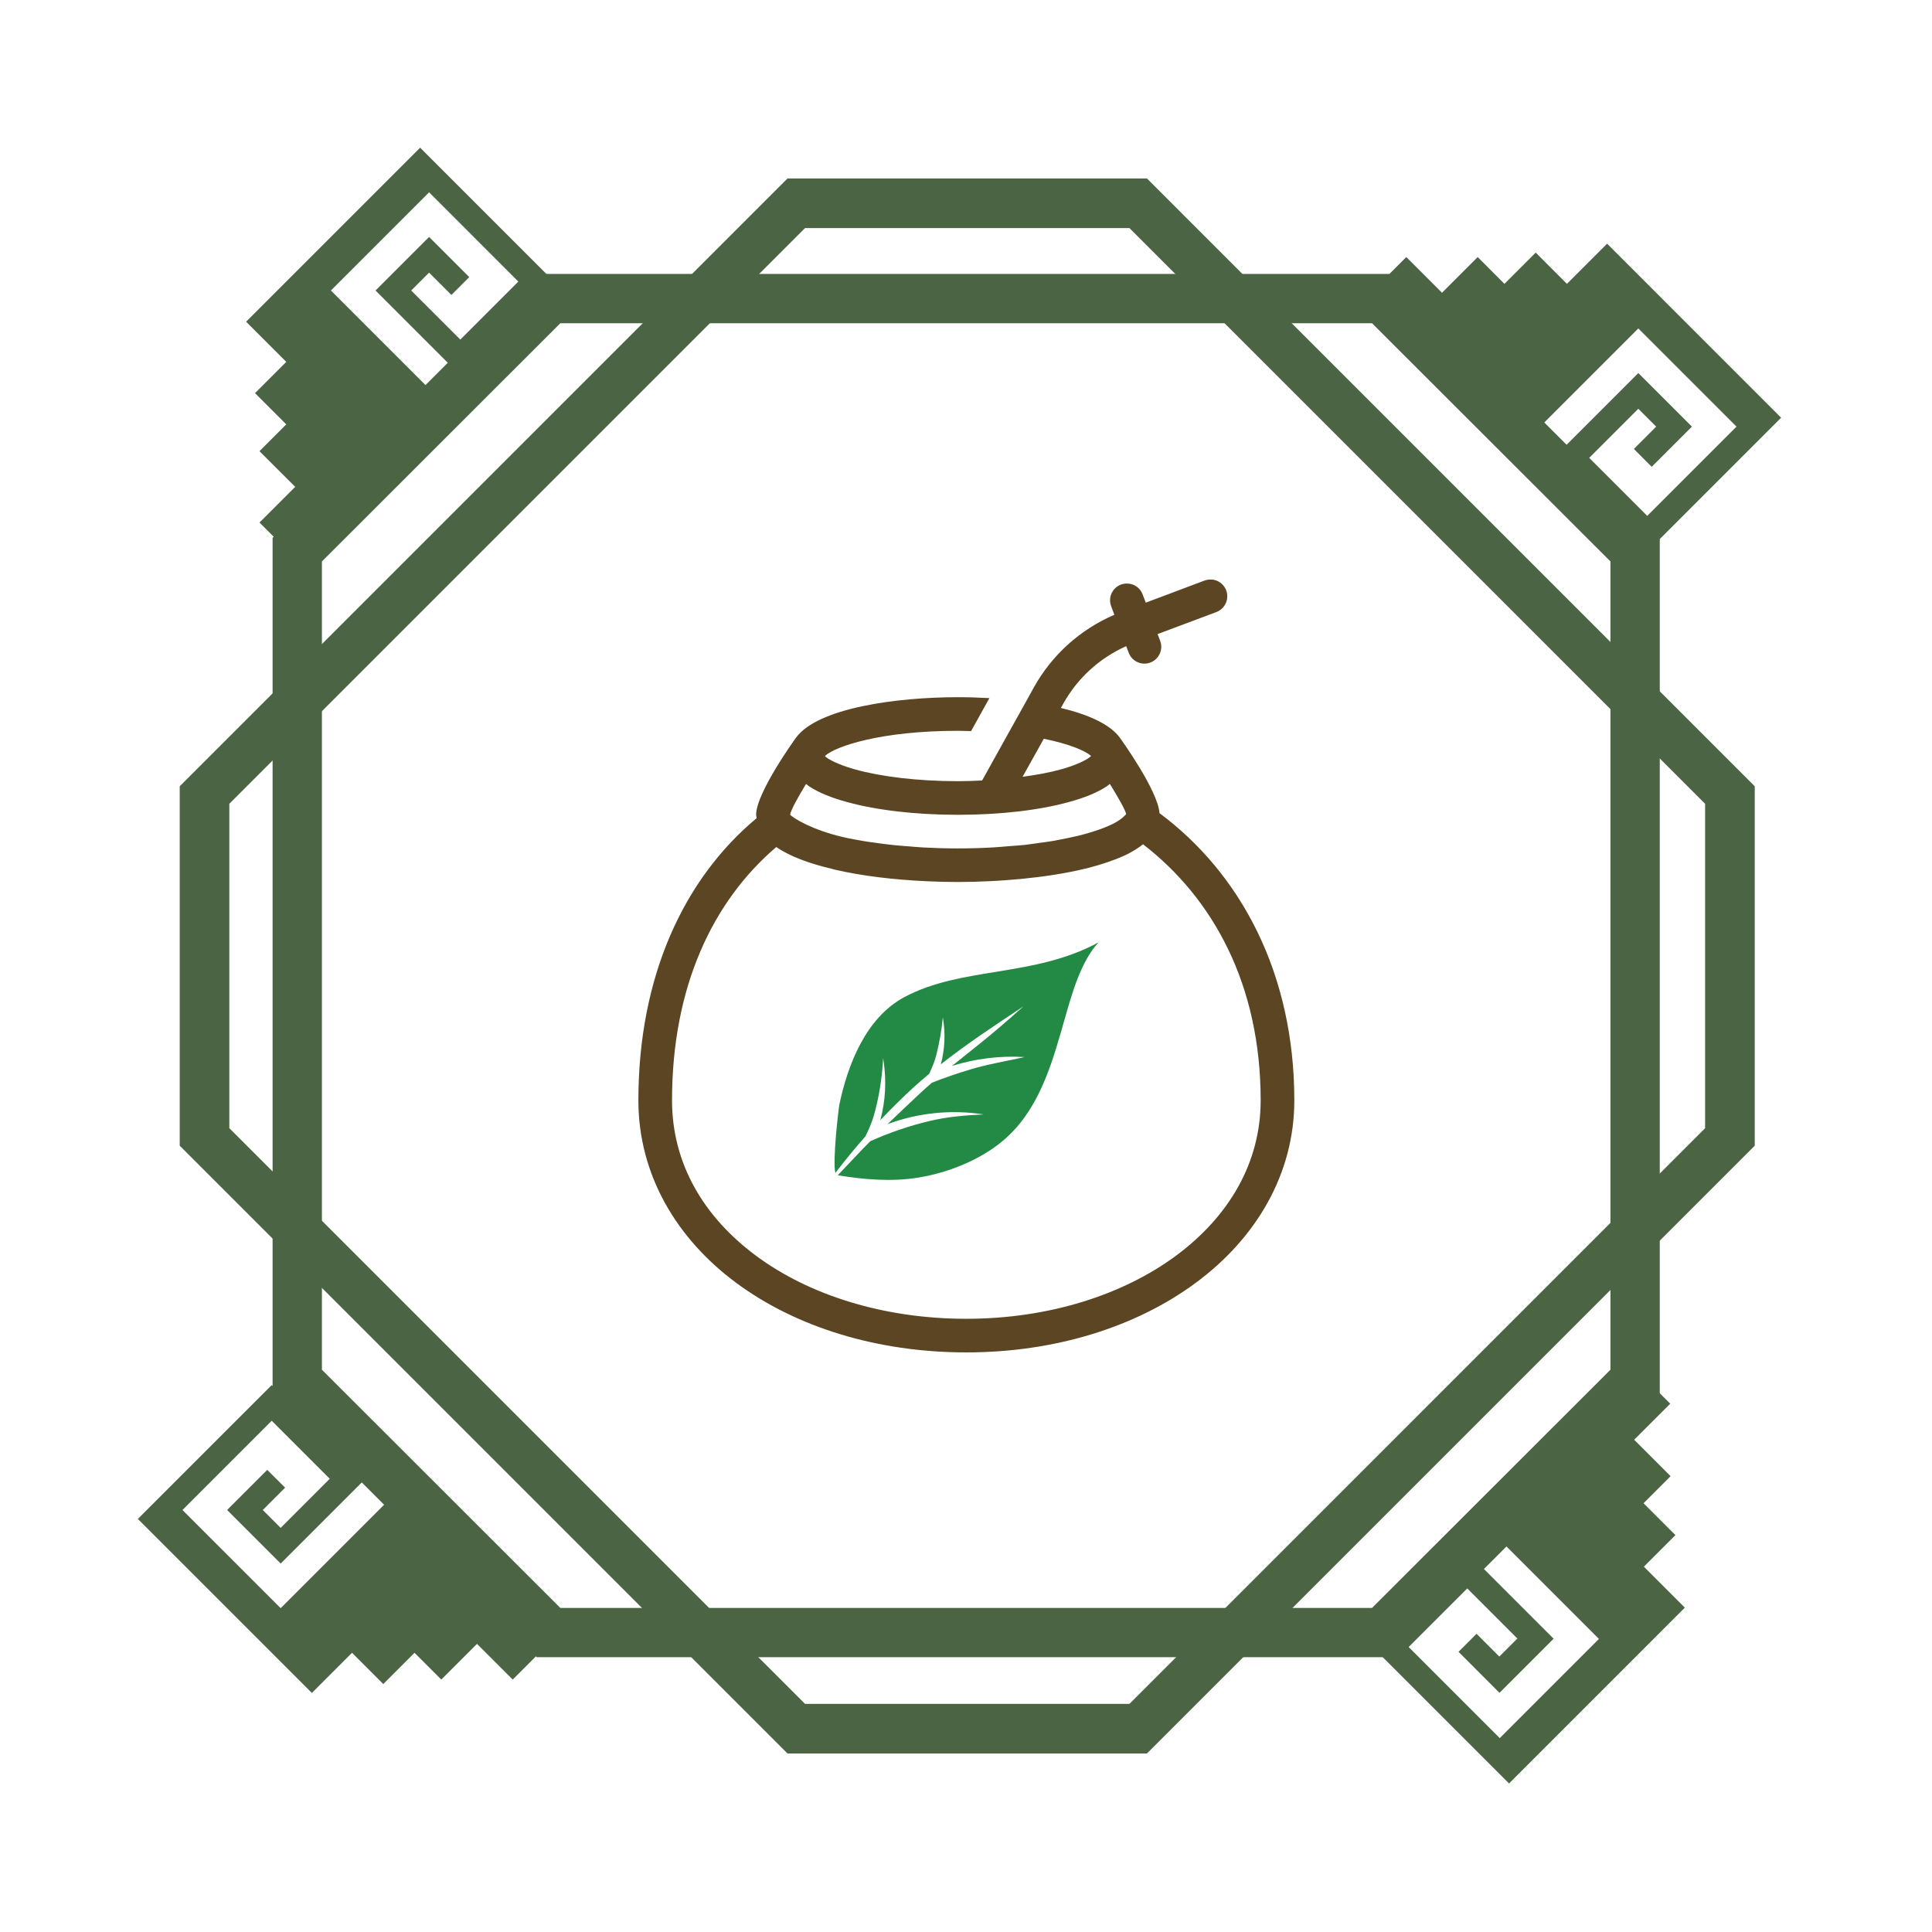 <svg xmlns="http://www.w3.org/2000/svg" width="375" viewBox="0 0 375 375" height="375" version="1.0"><defs><clipPath id="a"><path d="M 123.816 112.5 L 251.316 112.5 L 251.316 262.5 L 123.816 262.5 Z M 123.816 112.5"/></clipPath><clipPath id="b"><path d="M 161.535 182.91 L 213.285 182.91 L 213.285 229.41 L 161.535 229.41 Z M 161.535 182.91"/></clipPath><clipPath id="c"><path d="M 47 28 L 108 28 L 108 107 L 47 107 Z M 47 28"/></clipPath><clipPath id="d"><path d="M 29.578 80.637 L 81.551 28.664 L 107.539 54.652 L 55.566 106.625 Z M 29.578 80.637"/></clipPath><clipPath id="e"><path d="M 29.578 80.637 L 81.551 28.664 L 107.539 54.652 L 55.566 106.625 Z M 29.578 80.637"/></clipPath><clipPath id="f"><path d="M 267 47 L 346 47 L 346 108 L 267 108 Z M 267 47"/></clipPath><clipPath id="g"><path d="M 293.746 29.105 L 345.719 81.078 L 319.73 107.062 L 267.758 55.09 Z M 293.746 29.105"/></clipPath><clipPath id="h"><path d="M 293.746 29.105 L 345.719 81.078 L 319.73 107.062 L 267.758 55.09 Z M 293.746 29.105"/></clipPath><clipPath id="i"><path d="M 266 267 L 328 267 L 328 347 L 266 347 Z M 266 267"/></clipPath><clipPath id="j"><path d="M 345.402 293.668 L 292.902 346.172 L 266.383 319.652 L 318.887 267.152 Z M 345.402 293.668"/></clipPath><clipPath id="k"><path d="M 345.402 293.668 L 292.902 346.172 L 266.383 319.652 L 318.887 267.152 Z M 345.402 293.668"/></clipPath><clipPath id="l"><path d="M 26 268 L 105 268 L 105 329 L 26 329 Z M 26 268"/></clipPath><clipPath id="m"><path d="M 78.727 346.793 L 26.754 294.82 L 52.738 268.836 L 104.711 320.809 Z M 78.727 346.793"/></clipPath><clipPath id="n"><path d="M 78.727 346.793 L 26.754 294.82 L 52.738 268.836 L 104.711 320.809 Z M 78.727 346.793"/></clipPath></defs><path fill="#4A6444" d="M 34.883 152.617 L 34.883 222.379 L 152.855 340.352 L 222.621 340.352 L 340.594 222.379 L 340.594 152.617 L 222.621 34.641 L 152.855 34.641 L 34.883 152.617 M 44.512 156.016 L 156.254 44.273 L 219.223 44.273 L 330.961 156.016 L 330.961 218.98 L 219.223 330.723 L 156.254 330.723 L 44.512 218.98 L 44.512 156.016"/><path fill="#4A6444" d="M 104.18 53.172 L 52.91 104.395 L 52.91 270.441 L 104.18 321.664 L 270.891 321.664 L 322.16 270.441 L 322.16 104.395 L 270.891 53.172 L 104.18 53.172 M 108.762 62.738 L 266.312 62.738 L 312.586 108.973 L 312.586 265.863 L 266.312 312.098 L 108.762 312.098 L 62.484 265.863 L 62.484 108.973 L 108.762 62.738"/><g clip-path="url(#a)"><path fill="#5B4523" d="M 234.941 112.473 C 234.531 112.488 234.125 112.562 233.754 112.703 L 222.395 116.973 L 221.793 115.402 C 221.348 114.145 220.16 113.289 218.809 113.266 C 217.715 113.227 216.68 113.75 216.055 114.641 C 215.418 115.543 215.289 116.691 215.688 117.711 L 216.297 119.328 C 209.691 122.168 204.195 127.098 200.691 133.391 L 199.148 136.18 L 195.715 142.344 C 195.715 142.344 195.715 142.332 195.715 142.344 L 190.629 151.492 C 189.086 151.566 187.543 151.629 185.938 151.629 C 178.066 151.629 170.941 150.727 166.043 149.363 C 163.582 148.688 161.684 147.859 160.648 147.184 C 160.305 146.957 160.242 146.867 160.113 146.738 C 162.078 144.891 170.902 141.848 185.938 141.848 C 186.828 141.848 187.633 141.898 188.484 141.91 L 192.043 135.504 C 189.953 135.391 187.898 135.324 185.938 135.324 C 174.09 135.324 158.75 137.391 154.516 143.172 C 154.426 143.289 146.762 153.859 146.762 158.152 C 146.762 158.383 146.84 158.574 146.863 158.801 C 132.672 170.621 123.91 189.613 123.91 213.586 C 123.91 228.008 131.332 240.449 142.926 249.023 C 154.516 257.598 170.277 262.5 187.566 262.5 C 204.871 262.5 220.633 257.52 232.211 248.91 C 243.805 240.312 251.227 227.879 251.227 213.586 C 251.227 188.902 240.793 169.539 225.059 157.832 C 224.738 153.414 217.559 143.453 217.355 143.184 C 215.418 140.523 211.121 138.664 205.918 137.414 L 206.391 136.562 C 209.156 131.605 213.441 127.723 218.594 125.418 L 219.078 126.691 C 219.703 128.371 221.59 129.238 223.273 128.602 C 224.969 127.965 225.824 126.078 225.188 124.398 L 224.688 123.074 L 236.051 118.816 C 237.543 118.27 238.434 116.742 238.168 115.176 C 237.887 113.609 236.523 112.473 234.941 112.473 Z M 202.602 143.391 C 207.574 144.406 210.688 145.734 211.77 146.738 C 211.645 146.855 211.566 146.957 211.223 147.184 C 210.191 147.859 208.289 148.688 205.828 149.363 C 203.762 149.938 201.238 150.406 198.484 150.777 Z M 215.418 152.152 C 216.988 154.688 218.402 157.145 218.582 158 L 218.582 158.012 C 218.555 158.062 217.855 158.953 216.195 159.82 C 214.578 160.648 212.168 161.504 209.258 162.227 C 208.25 162.469 207.09 162.699 205.93 162.93 C 205.473 163.004 205.078 163.105 204.605 163.195 C 203.609 163.363 202.488 163.504 201.402 163.656 C 200.562 163.758 199.758 163.898 198.879 164 C 197.871 164.102 196.762 164.164 195.691 164.254 C 194.711 164.328 193.754 164.434 192.734 164.484 C 190.59 164.609 188.32 164.676 185.938 164.676 C 183.602 164.676 181.383 164.609 179.266 164.496 C 178.234 164.445 177.266 164.344 176.27 164.266 C 175.301 164.191 174.293 164.125 173.375 164.023 C 172.164 163.898 171.027 163.742 169.883 163.578 C 169.258 163.488 168.582 163.414 167.98 163.312 C 166.414 163.055 164.922 162.777 163.555 162.457 C 157.641 161.094 153.762 158.699 153.355 158.102 C 153.609 157.031 154.938 154.648 156.453 152.164 C 156.656 152.316 156.863 152.496 157.066 152.637 C 159.016 153.91 161.426 154.852 164.297 155.645 C 170.023 157.234 177.582 158.152 185.938 158.152 C 194.289 158.152 201.852 157.234 207.574 155.645 C 210.445 154.852 212.855 153.91 214.805 152.637 C 215.012 152.496 215.215 152.316 215.418 152.152 Z M 221.859 163.871 C 235.504 174.395 244.695 191.168 244.695 213.586 C 244.695 225.648 238.59 236.055 228.324 243.688 C 218.059 251.305 203.609 255.977 187.566 255.977 C 171.512 255.977 157.078 251.379 146.812 243.789 C 136.535 236.184 130.441 225.801 130.441 213.586 C 130.441 191.488 138.371 174.914 150.676 164.406 C 153.344 166.254 157.168 167.629 161.492 168.648 C 161.695 168.711 161.875 168.762 162.09 168.812 C 167.191 169.984 173.336 170.762 180.059 171.055 C 181.984 171.145 183.934 171.195 185.938 171.195 C 187.797 171.195 189.812 171.145 191.93 171.043 C 194.008 170.953 196.012 170.801 197.961 170.621 C 198.051 170.609 198.141 170.609 198.23 170.598 C 200.422 170.379 202.512 170.125 204.504 169.809 C 204.594 169.793 204.68 169.793 204.758 169.77 C 206.836 169.438 208.812 169.055 210.625 168.609 C 210.648 168.609 210.676 168.598 210.699 168.598 C 212.23 168.215 213.672 167.793 215.047 167.324 C 215.188 167.273 215.328 167.223 215.469 167.172 C 216.797 166.711 218.047 166.191 219.156 165.629 C 219.168 165.617 219.18 165.617 219.191 165.605 C 219.219 165.59 219.23 165.578 219.242 165.566 C 220.238 165.043 221.094 164.484 221.859 163.871 Z M 221.859 163.871"/></g><g clip-path="url(#b)"><path fill="#228A44" d="M 175.543 193.535 C 168.102 197.508 164.539 206.605 162.91 214.461 C 162.762 215.191 161.562 225.434 162.145 227.66 C 164.012 225.227 165.953 222.859 167.98 220.57 C 168.578 219.316 169.164 218.055 169.551 216.73 C 170.629 213.035 171.211 209.234 171.422 205.391 C 171.453 205.574 171.473 205.727 171.488 205.859 C 172.07 209.684 171.902 213.688 170.863 217.43 C 172.859 215.32 174.926 213.266 177.074 211.281 C 178.145 210.297 179.246 209.348 180.363 208.414 C 180.902 207.246 181.41 206.059 181.727 204.812 C 182.344 202.398 182.773 199.953 183.004 197.469 C 183.543 200.598 183.398 203.625 182.617 206.578 C 187.746 202.539 193.246 198.922 198.656 195.328 C 195.781 197.914 192.863 200.441 189.836 202.852 C 188.156 204.195 186.465 205.531 184.789 206.891 C 189.328 205.473 194.117 204.883 198.871 205.176 C 195.336 205.973 191.758 206.543 188.277 207.598 C 185.766 208.359 183.305 209.199 180.875 210.16 C 179.977 210.938 179.09 211.73 178.227 212.547 C 176.23 214.426 174.234 216.297 172.27 218.195 C 178.211 215.984 184.656 215.332 190.938 216.309 C 187.461 216.473 183.984 216.75 180.586 217.551 C 176.531 218.508 172.695 219.809 168.926 221.508 C 168.418 222.027 167.898 222.543 167.395 223.07 C 165.797 224.746 164.203 226.434 162.609 228.117 C 167.703 228.961 173.102 229.406 178.211 228.578 C 184.375 227.582 191.191 224.801 195.758 220.445 C 202.156 214.348 204.449 205.484 206.801 197.289 C 208.031 193.012 209.809 186.547 213.242 182.91 C 200.59 189.762 186.754 187.547 175.543 193.535 Z M 175.543 193.535"/></g><g clip-path="url(#c)"><g clip-path="url(#d)"><g clip-path="url(#e)"><path fill="#4A6444" d="M 55.566 70.242 L 49.5 76.309 L 55.566 82.371 L 50.367 87.57 L 57.297 94.496 L 50.367 101.426 L 55.566 106.625 L 85.016 77.172 L 64.227 56.387 L 83.285 37.328 L 100.609 54.652 L 89.348 65.914 L 79.816 56.387 L 83.285 52.918 L 87.617 57.25 L 91.082 53.785 L 83.285 45.988 L 72.891 56.387 L 89.348 72.844 L 107.539 54.652 L 81.551 28.664 L 47.77 62.445 Z M 55.566 70.242"/></g></g></g><g clip-path="url(#f)"><g clip-path="url(#g)"><g clip-path="url(#h)"><path fill="#4A6444" d="M 304.141 55.094 L 298.078 49.027 L 292.012 55.094 L 286.816 49.895 L 279.887 56.824 L 272.961 49.898 L 267.762 55.094 L 297.207 84.543 L 317.996 63.754 L 337.051 82.809 L 319.727 100.133 L 308.465 88.871 L 317.996 79.34 L 321.461 82.809 L 317.133 87.141 L 320.594 90.605 L 328.391 82.809 L 317.996 72.414 L 301.539 88.871 L 319.727 107.059 L 345.711 81.074 L 311.938 47.297 Z M 304.141 55.094"/></g></g></g><g clip-path="url(#i)"><g clip-path="url(#j)"><g clip-path="url(#k)"><path fill="#4A6444" d="M 319.074 304.09 L 325.199 297.965 L 319.012 291.773 L 324.262 286.523 L 317.191 279.453 L 324.191 272.457 L 318.887 267.152 L 289.137 296.902 L 310.348 318.113 L 291.098 337.367 L 273.418 319.688 L 284.797 308.312 L 294.52 318.035 L 291.016 321.539 L 286.598 317.117 L 283.098 320.617 L 291.051 328.574 L 301.555 318.07 L 284.762 301.277 L 266.383 319.652 L 292.902 346.172 L 327.027 312.043 Z M 319.074 304.09"/></g></g></g><g clip-path="url(#l)"><g clip-path="url(#m)"><g clip-path="url(#n)"><path fill="#4A6444" d="M 68.328 320.805 L 74.395 326.871 L 80.457 320.805 L 85.656 326.004 L 92.582 319.074 L 99.512 326 L 104.707 320.805 L 75.262 291.359 L 54.477 312.145 L 35.418 293.09 L 52.742 275.766 L 64.004 287.027 L 54.477 296.559 L 51.008 293.09 L 55.34 288.758 L 51.875 285.297 L 44.082 293.09 L 54.477 303.484 L 70.934 287.027 L 52.746 268.84 L 26.758 294.824 L 60.535 328.602 Z M 68.328 320.805"/></g></g></g></svg>